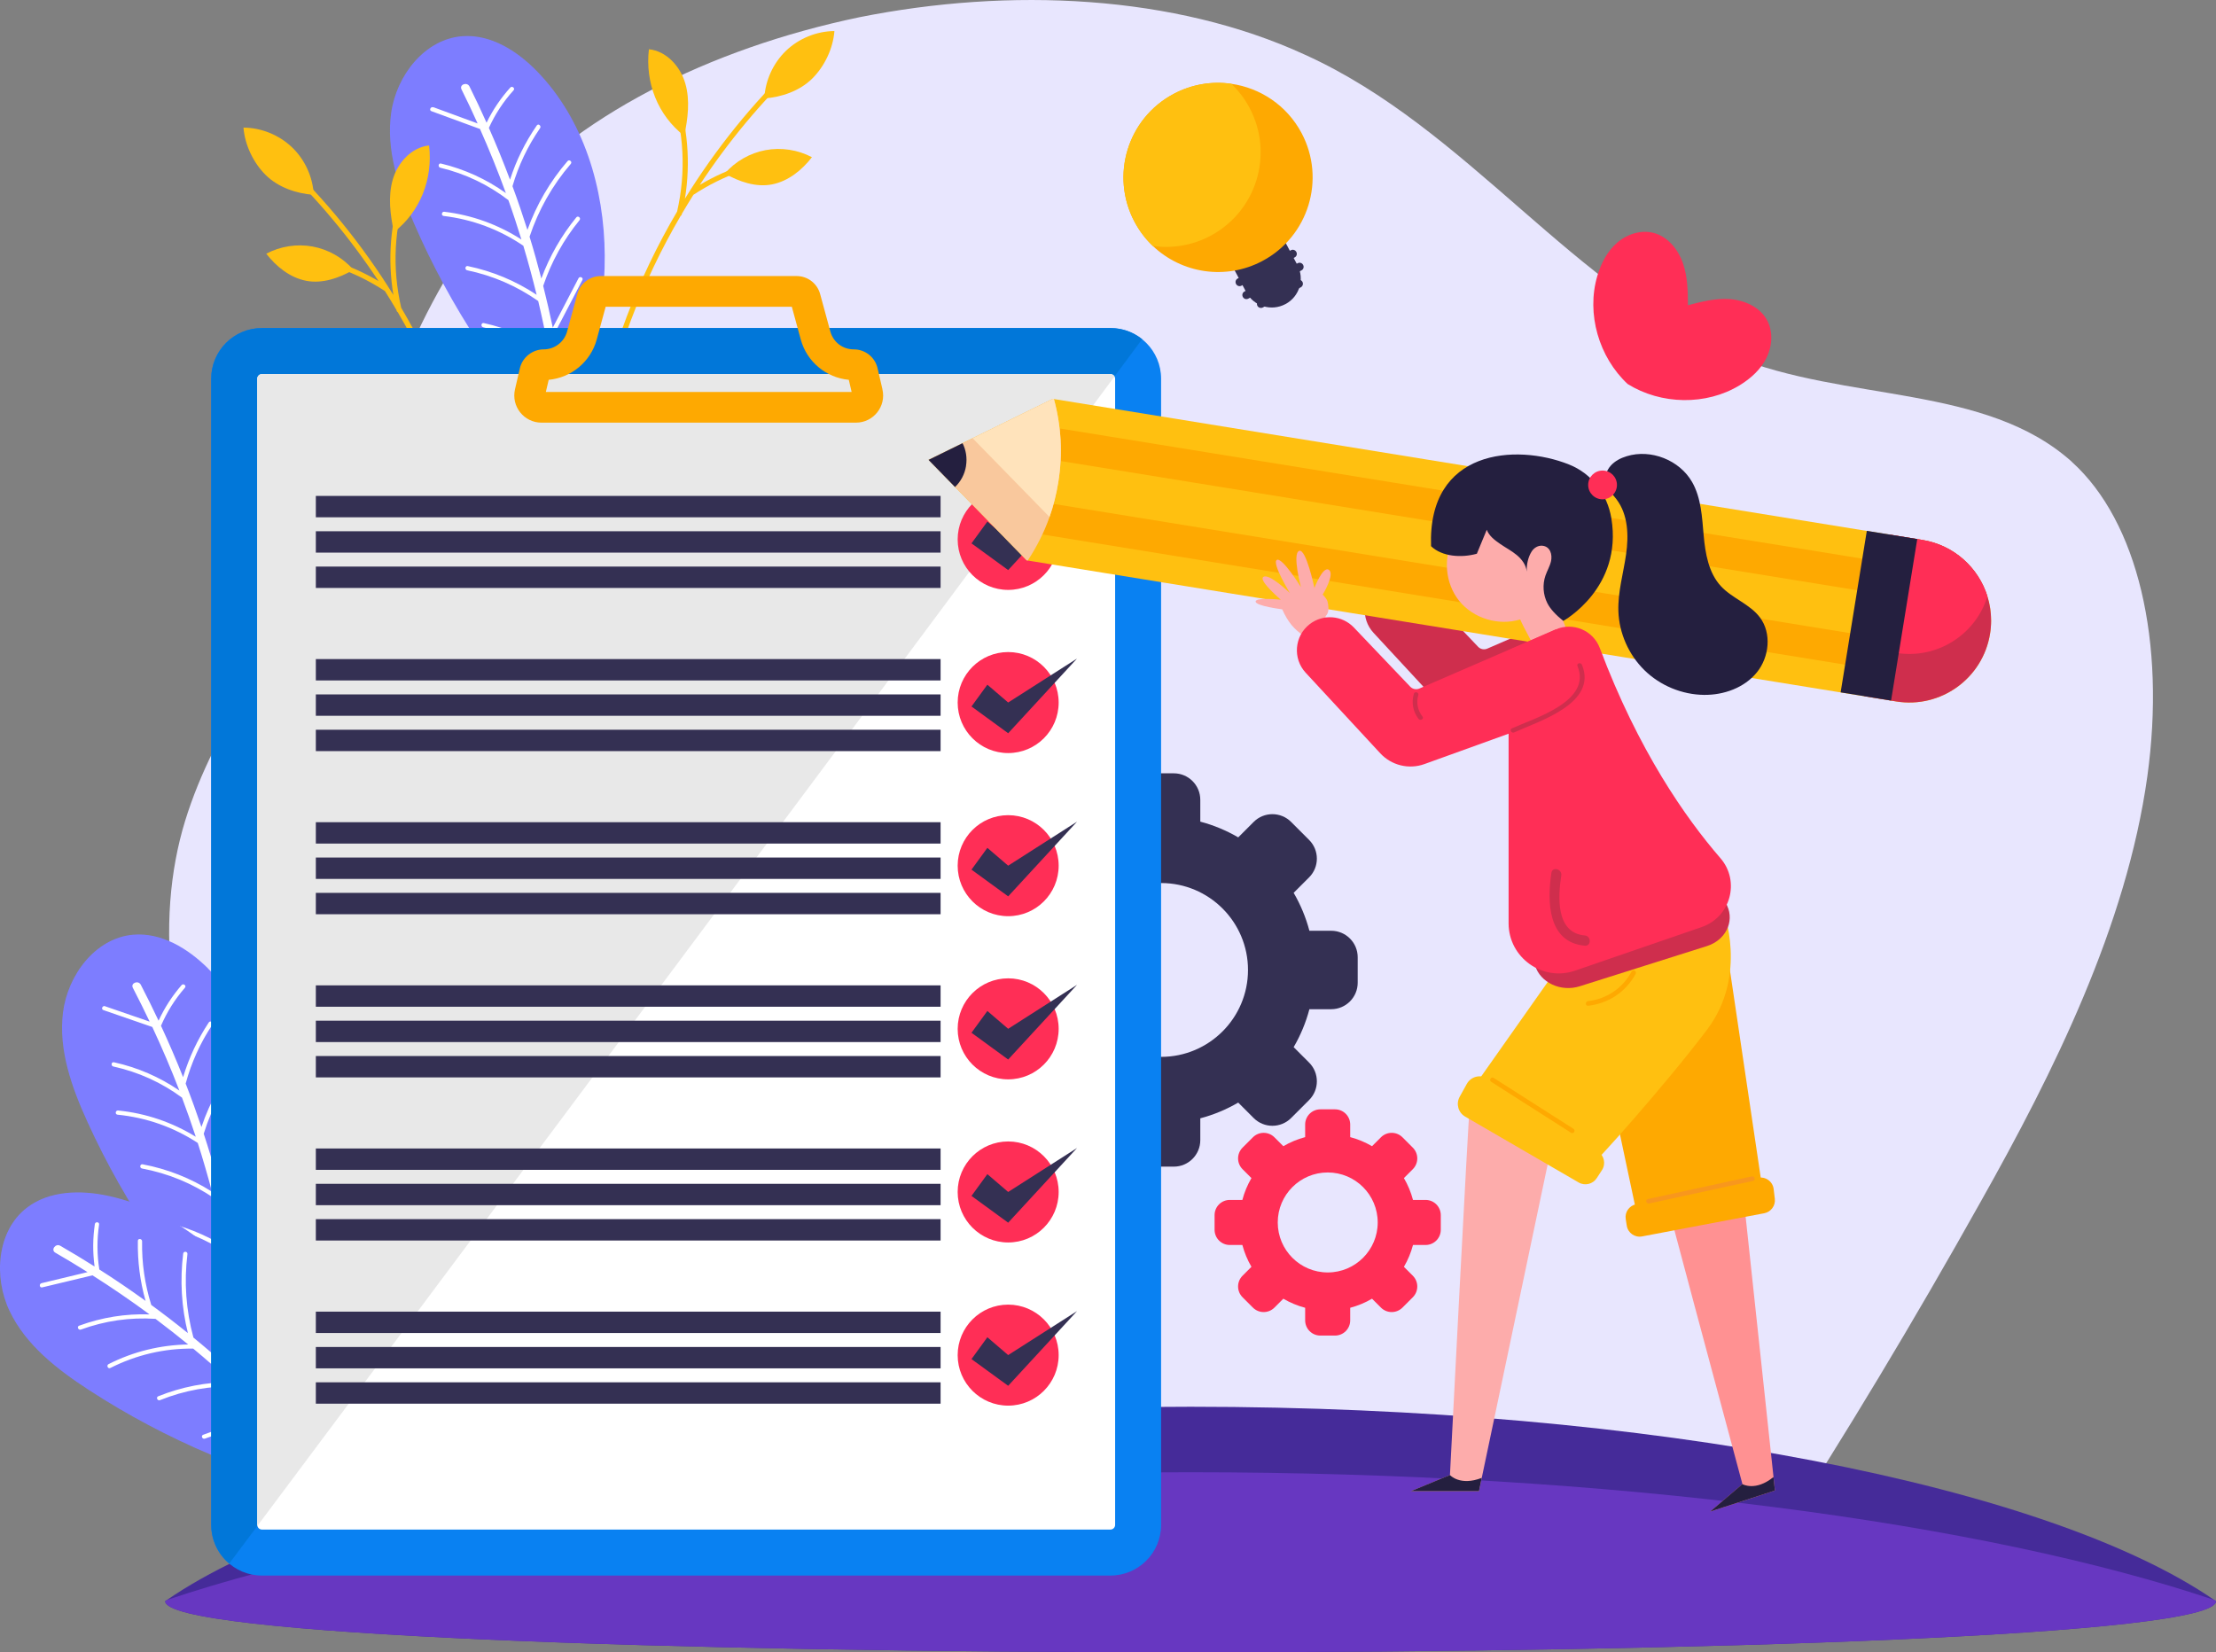 <svg width="763" height="569" viewBox="0 0 763 569" fill="none" xmlns="http://www.w3.org/2000/svg">
<rect x="0" y="0" width="763" height="569" fill="#808080" stroke="none"/>
<g clip-path="url(#clip0_131_150)">
<path d="M713.417 159.074C683.626 132.287 635.983 138.619 596.496 122.572C541.978 100.337 505.536 44.309 449.367 18.868C404.256 -1.924 347.622 -4.408 295.828 5.948C243.97 16.8 197.785 40.029 169.436 73.373C140.558 107.279 130.254 152.149 112.242 189.709C96.232 223.038 74.149 248.863 63.733 282.705C53.348 316.546 56.105 363.933 85.752 413.597C107.594 449.971 141.039 480.654 174.741 502.777C193.218 515.04 212.064 525.252 231.134 533.764H609.765C610.358 532.85 610.951 531.937 611.544 531.023C635.342 494.216 658.883 455.117 682.056 413.693C706.991 369.384 732.183 318.838 739.346 267.443C745.789 221.066 736.093 179.594 713.385 159.074H713.417Z" fill="#E8E6FE"/>
<path d="M763 551.382C763 574.867 56.874 574.867 56.874 551.382C57.082 551.238 57.291 551.093 57.499 550.965C114.245 511.93 250.653 484.437 409.929 484.437C569.205 484.437 705.613 511.93 762.375 550.965C762.583 551.093 762.792 551.238 763 551.382Z" fill="#452B99"/>
<path d="M763 551.382C763 574.867 56.874 574.867 56.874 551.382C57.082 551.238 57.291 551.094 57.499 550.965C136.793 524.306 265.108 506.993 409.929 506.993C554.75 506.993 683.081 524.306 762.375 550.965C762.583 551.094 762.792 551.238 763 551.382Z" fill="#6737C1"/>
<path d="M442.573 104.73C437.717 107.311 431.675 105.467 429.095 100.61L421.82 86.919L439.432 77.557L446.707 91.248C449.287 96.105 447.444 102.149 442.589 104.73H442.573Z" fill="#343053"/>
<path d="M426.14 95.917L444.481 86.169C445.147 85.816 445.97 86.068 446.323 86.734L446.354 86.79C446.707 87.456 446.455 88.279 445.79 88.633L427.448 98.38C426.783 98.734 425.96 98.481 425.606 97.816L425.576 97.76C425.223 97.094 425.475 96.27 426.14 95.917Z" fill="#343053"/>
<path d="M428.484 100.382L446.825 90.635C447.49 90.281 448.314 90.534 448.667 91.199L448.697 91.255C449.051 91.921 448.798 92.745 448.133 93.098L429.792 102.846C429.127 103.199 428.303 102.947 427.95 102.281L427.92 102.225C427.567 101.559 427.819 100.736 428.484 100.382Z" fill="#343053"/>
<path d="M447.877 98.943L434.816 105.884C434.143 106.237 433.294 105.98 432.941 105.307C432.589 104.634 432.845 103.784 433.518 103.431L446.579 96.49C447.252 96.137 448.101 96.394 448.454 97.067C448.807 97.74 448.55 98.59 447.877 98.943Z" fill="#343053"/>
<path d="M448.15 45.816C456.579 61.703 450.553 81.421 434.672 89.869C421.964 96.618 406.82 94.101 396.948 84.707C394.465 82.367 392.333 79.577 390.634 76.387C382.205 60.501 388.215 40.783 404.112 32.334C410.442 28.968 417.365 27.91 423.951 28.856C433.903 30.266 443.069 36.262 448.15 45.816Z" fill="#FEA901"/>
<path d="M430.249 37.16C438.679 53.046 432.653 72.764 416.772 81.212C410.442 84.579 403.519 85.637 396.948 84.707C394.465 82.367 392.333 79.577 390.634 76.387C382.205 60.501 388.215 40.783 404.112 32.334C410.442 28.968 417.365 27.91 423.951 28.856C426.435 31.196 428.567 33.986 430.249 37.16Z" fill="#FFC010"/>
<path d="M71.681 333.538C64.743 326.645 55.528 321.002 45.785 321.884C32.852 323.038 23.285 335.783 21.682 348.688C20.096 361.593 24.679 374.417 30.064 386.248C43.188 415.136 61.457 441.667 83.781 464.222C90.896 442.276 96.697 419.544 96.136 396.476C95.575 373.407 88.043 349.794 71.665 333.555L71.681 333.538Z" fill="#7D7DFF"/>
<path d="M36.137 346.508C41.265 348.271 46.394 350.05 51.522 351.814C49.663 347.918 47.756 344.039 45.752 340.191C44.871 338.524 47.611 337.45 48.477 339.117C50.608 343.205 52.643 347.341 54.599 351.493C56.65 347.037 59.294 342.965 62.531 339.23C63.156 338.524 64.294 339.438 63.669 340.143C60.239 344.103 57.499 348.447 55.432 353.241C58.14 359.076 60.672 364.975 63.044 370.939C65.063 364.238 68.012 357.954 71.906 352.07C72.435 351.285 73.573 352.215 73.044 352.984C68.909 359.22 65.88 365.953 63.925 373.151C65.848 378.088 67.659 383.09 69.358 388.108C72.323 379.355 76.794 371.307 82.723 364.141C83.316 363.42 84.47 364.334 83.861 365.055C77.627 372.59 73.044 381.102 70.143 390.416C71.698 395.145 73.124 399.922 74.486 404.732C77.178 397.021 81.056 389.903 86.12 383.443C86.697 382.705 87.851 383.619 87.258 384.356C81.858 391.25 77.835 398.896 75.191 407.232C76.489 411.978 77.675 416.755 78.765 421.548L87.306 404.363C87.723 403.513 89.069 404.09 88.652 404.94C85.527 411.224 82.418 417.492 79.293 423.776C82.947 440.272 85.399 457.072 86.553 474.017C86.681 475.893 83.781 476.261 83.653 474.37C82.659 459.862 80.704 445.498 77.883 431.311C70.816 426.71 63.092 423.552 54.807 421.885C53.877 421.692 54.086 420.25 55.015 420.442C63.044 422.061 70.56 425.059 77.483 429.355C76.313 423.712 75.031 418.085 73.573 412.507C66.073 407.457 57.803 404.058 48.893 402.391C47.964 402.215 48.172 400.772 49.102 400.948C57.659 402.551 65.688 405.742 72.996 410.391C71.489 404.748 69.871 399.137 68.092 393.59C59.743 388.124 50.384 384.853 40.464 383.859C39.519 383.763 39.727 382.321 40.672 382.417C50.239 383.379 59.246 386.456 67.403 391.458C65.912 386.937 64.342 382.449 62.659 377.976C55.56 372.75 47.627 369.159 39.022 367.268C38.108 367.059 38.301 365.616 39.23 365.809C47.371 367.604 54.919 370.874 61.762 375.555C58.909 368.149 55.8 360.855 52.435 353.657C46.826 351.718 41.217 349.778 35.592 347.838C34.695 347.533 35.288 346.187 36.169 346.491L36.137 346.508Z" fill="white"/>
<path d="M37.307 411.817C27.756 409.749 16.955 409.942 9.215 415.921C-1.074 423.856 -2.292 439.743 3.301 451.478C8.894 463.212 19.663 471.548 30.544 478.634C57.13 495.931 86.809 508.467 117.754 515.489C111.969 493.158 104.63 470.859 91.761 451.718C78.893 432.577 59.839 416.707 37.307 411.817Z" fill="#7D7DFF"/>
<path d="M14.327 441.875C19.599 440.609 24.871 439.342 30.144 438.076C26.49 435.783 22.788 433.539 19.038 431.375C17.404 430.429 19.134 428.073 20.753 429.002C24.743 431.295 28.686 433.699 32.564 436.136C31.907 431.279 31.939 426.421 32.66 421.532C32.804 420.602 34.262 420.763 34.118 421.692C33.349 426.87 33.381 432.016 34.198 437.162C39.615 440.609 44.919 444.232 50.127 447.983C48.22 441.25 47.339 434.357 47.467 427.303C47.483 426.357 48.941 426.534 48.925 427.463C48.797 434.95 49.855 442.244 52.083 449.378C56.361 452.504 60.576 455.742 64.695 459.076C62.483 450.099 61.938 440.913 63.076 431.696C63.188 430.766 64.646 430.91 64.534 431.856C63.332 441.555 64.053 451.205 66.602 460.615C70.464 463.773 74.23 467.028 77.948 470.346C76.073 462.395 75.512 454.299 76.313 446.139C76.409 445.194 77.867 445.354 77.771 446.3C76.922 455.021 77.643 463.629 79.886 472.077C83.54 475.38 87.098 478.778 90.591 482.225L88.556 463.148C88.46 462.218 89.902 461.978 89.999 462.924C90.736 469.897 91.489 476.871 92.226 483.844C104.181 495.787 115.271 508.628 125.351 522.302C126.472 523.825 124.213 525.685 123.091 524.162C114.453 512.459 105.094 501.398 95.079 490.962C86.649 490.882 78.444 492.372 70.56 495.418C69.678 495.755 69.069 494.424 69.951 494.088C77.595 491.138 85.543 489.615 93.7 489.519C89.678 485.383 85.576 481.343 81.345 477.416C72.306 477.191 63.509 478.778 55.095 482.161C54.214 482.513 53.605 481.183 54.486 480.83C62.579 477.576 71.04 475.941 79.694 475.941C75.399 471.997 71.025 468.134 66.521 464.415C56.538 464.302 46.906 466.579 37.996 471.083C37.147 471.516 36.554 470.17 37.387 469.753C45.961 465.409 55.224 463.164 64.791 462.988C61.105 459.974 57.355 457.04 53.541 454.171C44.743 453.594 36.137 454.828 27.852 457.858C26.971 458.179 26.362 456.848 27.243 456.527C35.064 453.658 43.205 452.359 51.49 452.632C45.111 447.935 38.557 443.446 31.843 439.182C26.073 440.561 20.288 441.955 14.519 443.334C13.606 443.558 13.381 442.1 14.295 441.891L14.327 441.875Z" fill="white"/>
<path d="M184.965 24.607C178.154 17.586 169.052 11.767 159.292 12.456C146.328 13.37 136.536 25.922 134.693 38.779C132.85 51.635 137.209 64.556 142.353 76.483C154.917 105.627 172.689 132.495 194.564 155.483C202.112 133.681 208.346 111.062 208.218 87.993C208.106 64.925 201.022 41.167 184.965 24.607Z" fill="#7D7DFF"/>
<path d="M149.18 36.903L164.452 42.514C162.674 38.57 160.847 34.659 158.908 30.795C158.058 29.112 160.815 28.102 161.648 29.769C163.699 33.889 165.654 38.057 167.529 42.257C169.677 37.849 172.385 33.825 175.702 30.154C176.327 29.449 177.465 30.394 176.824 31.1C173.314 34.979 170.494 39.292 168.331 44.037C170.927 49.92 173.346 55.867 175.606 61.879C177.753 55.21 180.83 48.99 184.837 43.187C185.366 42.418 186.487 43.363 185.958 44.133C181.712 50.289 178.539 56.958 176.455 64.123C178.298 69.109 179.997 74.127 181.6 79.176C184.725 70.472 189.356 62.52 195.413 55.483C196.022 54.761 197.16 55.707 196.535 56.429C190.157 63.835 185.414 72.267 182.337 81.517C183.811 86.278 185.141 91.087 186.391 95.913C189.228 88.25 193.25 81.212 198.426 74.864C199.019 74.127 200.141 75.073 199.548 75.81C194.019 82.591 189.853 90.174 187.032 98.445C188.234 103.207 189.324 108.016 190.333 112.825L199.195 95.816C199.628 94.983 200.958 95.592 200.526 96.426C197.288 102.646 194.051 108.866 190.814 115.07C194.147 131.645 196.279 148.478 197.112 165.439C197.208 167.314 194.292 167.619 194.196 165.727C193.49 151.203 191.808 136.791 189.244 122.572C182.257 117.843 174.612 114.524 166.359 112.697C165.446 112.489 165.67 111.046 166.584 111.254C174.58 113.034 182.032 116.176 188.891 120.6C187.833 114.925 186.648 109.282 185.317 103.672C177.914 98.478 169.709 94.919 160.847 93.075C159.917 92.883 160.158 91.44 161.071 91.632C169.597 93.412 177.561 96.73 184.773 101.523C183.378 95.849 181.872 90.222 180.189 84.627C171.936 79.016 162.658 75.553 152.754 74.367C151.808 74.255 152.049 72.812 152.978 72.924C162.529 74.062 171.472 77.317 179.532 82.479C178.122 77.926 176.648 73.405 175.045 68.917C168.042 63.562 160.19 59.811 151.616 57.759C150.703 57.535 150.927 56.092 151.84 56.316C159.949 58.256 167.433 61.687 174.18 66.496C171.472 59.042 168.507 51.683 165.27 44.421C159.693 42.37 154.116 40.334 148.539 38.282C147.658 37.961 148.267 36.63 149.148 36.951L149.18 36.903Z" fill="white"/>
<path d="M96.216 56.076C95.383 55.291 96.633 54.04 97.466 54.826C112.13 68.725 124.854 84.483 135.446 101.572C133.395 89.18 134.405 76.58 138.459 64.573C138.828 63.498 140.543 63.963 140.174 65.037C135.687 78.327 134.982 92.306 138.139 105.964C151.776 129.065 161.52 154.442 166.648 180.909C166.872 182.031 165.157 182.496 164.933 181.389C159.869 155.291 150.318 130.283 136.953 107.503C136.761 107.407 136.6 107.231 136.536 106.958C136.52 106.878 136.504 106.798 136.488 106.718C135.19 104.537 133.892 102.373 132.53 100.225C122.258 93.508 110.735 89.452 98.508 88.33C97.386 88.234 97.37 86.455 98.508 86.551C109.838 87.593 120.575 91.055 130.334 96.794C120.575 82.014 109.165 68.324 96.232 56.06L96.216 56.076Z" fill="#FFC010"/>
<path d="M121.697 92.915C118.091 88.779 113.059 85.894 107.658 84.9C102.258 83.906 96.537 84.787 91.681 87.368C95.143 91.841 99.87 95.624 105.431 96.698C110.992 97.772 116.809 95.752 121.713 92.899L121.697 92.915Z" fill="#FFC010"/>
<path d="M108.027 67.089C107.723 60.949 104.982 54.954 100.527 50.706C96.072 46.458 89.983 43.989 83.829 43.941C84.309 49.92 87.226 56.044 91.489 60.276C95.752 64.492 102.034 66.672 108.011 67.089H108.027Z" fill="#FFC010"/>
<path d="M135.639 79.946C134.373 73.999 133.539 67.73 135.222 61.879C136.905 56.028 141.68 50.706 147.738 50.096C149.1 61.591 144.757 72.828 135.639 79.946Z" fill="#FFC010"/>
<path d="M274.963 22.844C275.797 22.058 274.531 20.808 273.713 21.593C259.082 35.524 246.39 51.315 235.829 68.42C237.849 56.028 236.823 43.428 232.737 31.436C232.368 30.362 230.653 30.827 231.022 31.917C235.541 45.207 236.262 59.186 233.137 72.844C219.548 95.961 209.868 121.37 204.788 147.853C204.58 148.975 206.279 149.44 206.503 148.318C211.503 122.203 221.022 97.179 234.339 74.367C234.531 74.271 234.692 74.095 234.756 73.822C234.772 73.742 234.788 73.662 234.804 73.582C236.086 71.401 237.4 69.221 238.746 67.089C249.002 60.356 260.509 56.268 272.736 55.13C273.858 55.018 273.874 53.255 272.736 53.351C261.406 54.425 250.669 57.903 240.942 63.658C250.669 48.862 262.063 35.14 274.963 22.86V22.844Z" fill="#FFC010"/>
<path d="M249.563 59.747C253.169 55.595 258.185 52.71 263.585 51.7C268.986 50.69 274.707 51.572 279.563 54.136C276.101 58.609 271.39 62.408 265.829 63.498C260.284 64.588 254.435 62.569 249.547 59.747H249.563Z" fill="#FFC010"/>
<path d="M263.169 33.889C263.473 27.75 266.198 21.754 270.621 17.49C275.06 13.226 281.149 10.741 287.303 10.693C286.838 16.672 283.938 22.812 279.675 27.044C275.412 31.276 269.146 33.472 263.153 33.889H263.169Z" fill="#FFC010"/>
<path d="M235.589 46.794C236.839 40.831 237.656 34.579 235.958 28.727C234.259 22.876 229.467 17.57 223.426 16.961C222.096 28.455 226.455 39.693 235.589 46.778V46.794Z" fill="#FFC010"/>
<path d="M532.219 214.638L512.107 223.358C511.001 223.839 509.719 223.583 508.902 222.701L489.511 202.342C485.473 198.11 478.902 197.629 474.287 201.22C469.031 205.308 468.406 213.034 472.925 217.924L498.613 245.673C502.492 249.857 508.485 251.316 513.838 249.376L532.219 242.74V214.638Z" fill="#CF2E4D"/>
<path d="M458.358 320.522H450.842C449.624 315.889 447.781 311.512 445.425 307.456L450.746 302.134C454.303 298.575 454.303 292.804 450.746 289.245L444.544 283.041C440.986 279.483 435.217 279.483 431.659 283.041L426.339 288.364C422.301 286.007 417.91 284.164 413.278 282.945V275.427C413.278 270.393 409.192 266.305 404.16 266.305H395.394C390.362 266.305 386.276 270.393 386.276 275.427V282.945C381.644 284.164 377.269 286.007 373.215 288.364L367.894 283.041C364.337 279.483 358.568 279.483 355.01 283.041L348.808 289.245C345.251 292.804 345.251 298.575 348.808 302.134L354.129 307.456C351.773 311.496 349.93 315.889 348.712 320.522H341.196C336.164 320.522 332.078 324.609 332.078 329.643V338.412C332.078 343.446 336.164 347.534 341.196 347.534H348.712C349.93 352.167 351.773 356.543 354.129 360.599L348.808 365.921C345.251 369.48 345.251 375.251 348.808 378.81L355.01 385.014C358.568 388.573 364.337 388.573 367.894 385.014L373.215 379.692C377.253 382.048 381.644 383.892 386.276 385.11V392.628C386.276 397.662 390.362 401.75 395.394 401.75H404.16C409.192 401.75 413.278 397.662 413.278 392.628V385.11C417.91 383.892 422.285 382.048 426.339 379.692L431.659 385.014C435.217 388.573 440.986 388.573 444.544 385.014L450.746 378.81C454.303 375.251 454.303 369.48 450.746 365.921L445.425 360.599C447.781 356.559 449.624 352.167 450.842 347.534H458.358C463.39 347.534 467.476 343.446 467.476 338.412V329.643C467.476 324.609 463.39 320.522 458.358 320.522ZM399.785 363.949C383.263 363.949 369.866 350.547 369.866 334.02C369.866 317.492 383.263 304.09 399.785 304.09C416.307 304.09 429.704 317.492 429.704 334.02C429.704 350.547 416.307 363.949 399.785 363.949Z" fill="#343053"/>
<path d="M490.841 413.212H486.514C485.809 410.551 484.752 408.018 483.389 405.693L486.45 402.632C488.501 400.58 488.501 397.261 486.45 395.209L482.893 391.65C480.841 389.598 477.524 389.598 475.473 391.65L472.412 394.712C470.088 393.35 467.572 392.292 464.896 391.586V387.258C464.896 384.356 462.556 382.016 459.656 382.016H454.624C451.723 382.016 449.384 384.356 449.384 387.258V391.586C446.723 392.292 444.191 393.35 441.868 394.712L438.807 391.65C436.756 389.598 433.438 389.598 431.387 391.65L427.829 395.209C425.778 397.261 425.778 400.58 427.829 402.632L430.89 405.693C429.528 408.018 428.47 410.535 427.765 413.212H423.438C420.538 413.212 418.198 415.552 418.198 418.454V423.488C418.198 426.389 420.538 428.73 423.438 428.73H427.765C428.47 431.391 429.528 433.924 430.89 436.248L427.829 439.31C425.778 441.362 425.778 444.681 427.829 446.733L431.387 450.291C433.438 452.343 436.756 452.343 438.807 450.291L441.868 447.229C444.191 448.592 446.707 449.65 449.384 450.355V454.684C449.384 457.585 451.723 459.926 454.624 459.926H459.656C462.556 459.926 464.896 457.585 464.896 454.684V450.355C467.556 449.65 470.088 448.592 472.412 447.229L475.473 450.291C477.524 452.343 480.841 452.343 482.893 450.291L486.45 446.733C488.501 444.681 488.501 441.362 486.45 439.31L483.389 436.248C484.752 433.924 485.809 431.407 486.514 428.73H490.841C493.742 428.73 496.081 426.389 496.081 423.488V418.454C496.081 415.552 493.742 413.212 490.841 413.212ZM457.156 438.188C447.653 438.188 439.945 430.477 439.945 420.971C439.945 411.465 447.653 403.754 457.156 403.754C466.659 403.754 474.367 411.465 474.367 420.971C474.367 430.477 466.659 438.188 457.156 438.188Z" fill="#FF2E56"/>
<path d="M382.333 112.97H90.175C80.537 112.97 72.723 120.786 72.723 130.427V525.108C72.723 534.749 80.537 542.565 90.175 542.565H382.333C391.972 542.565 399.785 534.749 399.785 525.108V130.427C399.785 120.786 391.972 112.97 382.333 112.97Z" fill="#0981F2"/>
<path d="M393.247 116.801C390.218 120.905 387.045 125.185 383.744 129.642C306.309 234.131 158.09 432.529 88.62 525.476C85.175 530.061 81.938 534.389 78.925 538.445C78.893 538.429 78.861 538.397 78.829 538.365C75.095 535.159 72.723 530.414 72.723 525.108V130.411C72.723 120.777 80.543 112.97 90.175 112.97H382.333C386.244 112.97 389.849 114.252 392.766 116.416C392.926 116.545 393.086 116.673 393.247 116.801Z" fill="#0177D9"/>
<path d="M383.952 130.427V525.124C383.952 526.005 383.231 526.727 382.349 526.727H90.191C89.309 526.727 88.588 526.005 88.588 525.124V130.427C88.588 129.546 89.309 128.824 90.191 128.824L382.349 128.824C383.231 128.824 383.952 129.546 383.952 130.427Z" fill="white"/>
<path d="M383.744 129.642C306.309 234.131 158.09 432.529 88.62 525.476C88.604 525.412 88.588 525.332 88.588 525.252C88.572 525.204 88.572 525.156 88.572 525.108V130.411C88.572 129.53 89.293 128.808 90.175 128.808H382.333C382.702 128.808 383.022 128.921 383.295 129.129C383.487 129.257 383.647 129.434 383.744 129.642Z" fill="#E8E8E8"/>
<path d="M347.126 203.143C337.526 203.143 329.738 195.352 329.738 185.75C329.738 176.147 337.526 168.356 347.126 168.356C356.725 168.356 364.513 176.147 364.513 185.75C364.513 195.352 356.725 203.143 347.126 203.143Z" fill="#FF2E56"/>
<path d="M339.962 179.61L347.126 185.75L370.843 170.585L347.126 196.314L334.498 187.113L339.962 179.61Z" fill="#343053"/>
<path d="M323.857 170.777H108.748V178.135H323.857V170.777Z" fill="#343053"/>
<path d="M323.857 182.945H108.748V190.303H323.857V182.945Z" fill="#343053"/>
<path d="M323.857 195.112H108.748V202.47H323.857V195.112Z" fill="#343053"/>
<path d="M347.126 259.332C337.526 259.332 329.738 251.541 329.738 241.938C329.738 232.336 337.526 224.545 347.126 224.545C356.725 224.545 364.513 232.336 364.513 241.938C364.513 251.541 356.725 259.332 347.126 259.332Z" fill="#FF2E56"/>
<path d="M339.962 235.782L347.126 241.922L370.843 226.773L347.126 252.502L334.498 243.285L339.962 235.782Z" fill="#343053"/>
<path d="M323.857 226.965H108.748V234.323H323.857V226.965Z" fill="#343053"/>
<path d="M323.857 239.133H108.748V246.491H323.857V239.133Z" fill="#343053"/>
<path d="M323.857 251.3H108.748V258.658H323.857V251.3Z" fill="#343053"/>
<path d="M347.126 315.504C337.526 315.504 329.738 307.713 329.738 298.11C329.738 288.508 337.526 280.717 347.126 280.717C356.725 280.717 364.513 288.508 364.513 298.11C364.513 307.713 356.725 315.504 347.126 315.504Z" fill="#FF2E56"/>
<path d="M339.962 291.97L347.126 298.11L370.843 282.945L347.126 308.675L334.498 299.473L339.962 291.97Z" fill="#343053"/>
<path d="M323.857 283.137H108.748V290.496H323.857V283.137Z" fill="#343053"/>
<path d="M323.857 295.305H108.748V302.663H323.857V295.305Z" fill="#343053"/>
<path d="M323.857 307.472H108.748V314.831H323.857V307.472Z" fill="#343053"/>
<path d="M347.126 371.692C337.526 371.692 329.738 363.901 329.738 354.299C329.738 344.696 337.526 336.905 347.126 336.905C356.725 336.905 364.513 344.696 364.513 354.299C364.513 363.901 356.725 371.692 347.126 371.692Z" fill="#FF2E56"/>
<path d="M339.962 348.143L347.126 354.282L370.843 339.133L347.126 364.863L334.498 355.645L339.962 348.143Z" fill="#343053"/>
<path d="M323.857 339.326H108.748V346.684H323.857V339.326Z" fill="#343053"/>
<path d="M323.857 351.493H108.748V358.851H323.857V351.493Z" fill="#343053"/>
<path d="M323.857 363.661H108.748V371.019H323.857V363.661Z" fill="#343053"/>
<path d="M347.126 427.864C337.526 427.864 329.738 420.073 329.738 410.471C329.738 400.868 337.526 393.077 347.126 393.077C356.725 393.077 364.513 400.868 364.513 410.471C364.513 420.073 356.725 427.864 347.126 427.864Z" fill="#FF2E56"/>
<path d="M339.962 404.331L347.126 410.471L370.843 395.322L347.126 421.051L334.498 411.833L339.962 404.331Z" fill="#343053"/>
<path d="M323.857 395.498H108.748V402.856H323.857V395.498Z" fill="#343053"/>
<path d="M323.857 407.665H108.748V415.023H323.857V407.665Z" fill="#343053"/>
<path d="M323.857 419.833H108.748V427.191H323.857V419.833Z" fill="#343053"/>
<path d="M347.126 484.053C337.526 484.053 329.738 476.262 329.738 466.659C329.738 457.057 337.526 449.266 347.126 449.266C356.725 449.266 364.513 457.057 364.513 466.659C364.513 476.262 356.725 484.053 347.126 484.053Z" fill="#FF2E56"/>
<path d="M339.962 460.503L347.126 466.643L370.843 451.494L347.126 477.223L334.498 468.022L339.962 460.503Z" fill="#343053"/>
<path d="M323.857 451.686H108.748V459.044H323.857V451.686Z" fill="#343053"/>
<path d="M323.857 463.854H108.748V471.212H323.857V463.854Z" fill="#343053"/>
<path d="M323.857 476.021H108.748V483.379H323.857V476.021Z" fill="#343053"/>
<path d="M303.841 134.066L302.158 126.804C301.277 123.005 297.896 120.312 293.985 120.312C290.075 120.312 286.886 117.779 285.893 114.124L282.383 101.251C281.39 97.596 278.072 95.063 274.29 95.063H206.872C203.09 95.063 199.772 97.596 198.779 101.251L195.269 114.124C194.276 117.779 190.958 120.312 187.176 120.312C183.394 120.312 179.885 123.005 179.003 126.804L177.321 134.066C175.959 139.934 180.414 145.544 186.423 145.544H294.723C300.748 145.544 305.203 139.934 303.825 134.066H303.841ZM187.946 134.98L188.923 130.796C196.711 130.075 203.378 124.56 205.461 116.913L208.538 105.644H272.64L275.717 116.913C277.8 124.576 284.466 130.075 292.255 130.796L293.232 134.98H187.962H187.946Z" fill="#FEA901"/>
<path d="M608.307 123.053C610.278 118.997 610.535 113.964 608.307 110.052C605.807 105.66 600.599 103.351 595.551 102.999C590.695 102.662 585.888 103.864 581.176 105.115C581.16 100.241 581.064 95.288 579.477 90.687C577.827 85.894 574.253 81.485 569.349 80.203C564.991 79.064 560.199 80.635 556.802 83.585C553.388 86.535 551.241 90.719 549.975 95.047C546.145 108.08 550.536 123.021 560.423 132.239C571.897 139.389 587.458 139.725 599.044 132.64C602.891 130.283 606.368 127.109 608.323 123.053H608.307Z" fill="#FF2E56"/>
<path d="M685.197 218.261C683.947 225.939 679.716 232.384 673.867 236.616C668.018 240.816 660.566 242.804 652.906 241.553L353.488 192.964L319.706 158.353L362.494 137.353L661.912 185.942C677.248 188.427 687.697 202.903 685.197 218.261Z" fill="#FFC010"/>
<path d="M685.565 213.708C685.565 215.199 685.453 216.722 685.197 218.261C682.713 233.618 668.242 244.038 652.89 241.554L641.896 239.758L644.54 223.471L650.903 184.147L661.912 185.942C672.793 187.706 681.223 195.497 684.299 205.372C685.117 208.017 685.565 210.822 685.565 213.708Z" fill="#CF2E4D"/>
<path d="M684.299 205.372C680.229 218.581 666.928 227.11 652.89 224.833L644.541 223.471L650.903 184.147L661.912 185.942C672.793 187.706 681.223 195.497 684.299 205.372Z" fill="#FF2E56"/>
<path d="M648.21 193.525L642.297 230.027L358.92 184.051C360.475 180.7 361.757 177.173 362.782 173.534C363.439 171.146 363.968 168.709 364.385 166.208C364.802 163.707 365.042 161.239 365.186 158.754C365.379 154.971 365.266 151.219 364.85 147.548L648.226 193.525H648.21Z" fill="#FEA901"/>
<path d="M646.447 204.394L644.06 219.174L362.782 173.534C363.439 171.146 363.968 168.709 364.385 166.208C364.802 163.707 365.042 161.239 365.186 158.754L646.463 204.394H646.447Z" fill="#FFC010"/>
<path d="M364.369 166.192C363.712 170.28 362.702 174.24 361.356 178.023C359.465 183.393 356.917 188.427 353.856 193.028L353.488 192.964L328.825 167.699L319.706 158.369L331.437 152.614L334.898 150.915L362.51 137.353L362.879 137.417C365.362 146.506 365.987 156.269 364.369 166.192Z" fill="#F9C89D"/>
<path d="M364.369 166.192C363.712 170.28 362.702 174.24 361.356 178.023L335.972 152.021L334.898 150.915L362.51 137.353L362.879 137.417C365.362 146.506 365.987 156.269 364.369 166.192Z" fill="#FFE3BB"/>
<path d="M332.623 160.469C332.158 163.339 330.796 165.84 328.825 167.715L319.706 158.369L331.421 152.614C332.607 154.971 333.055 157.68 332.607 160.453L332.623 160.469Z" fill="#241F3F"/>
<path d="M598.564 395.819L610.647 508.644L611.144 513.293L588.836 520.539L599.942 511.081C599.942 511.081 567.122 389.07 567.491 389.23L598.58 395.803L598.564 395.819Z" fill="#FF9192"/>
<path d="M533.533 397.903L510.184 508.948L509.222 513.533H485.761L499.238 507.971C499.238 507.971 505.697 381.792 506.001 382.048L533.549 397.919L533.533 397.903Z" fill="#FDACAB"/>
<path d="M610.631 508.644L611.128 513.293L588.82 520.539L599.926 511.081C599.926 511.081 604.429 513.71 610.647 508.628L610.631 508.644Z" fill="#241F3F"/>
<path d="M592.154 310.598L606.897 409.926L563.805 419.079L554.382 374.642L592.154 310.598Z" fill="#FEA901"/>
<path d="M563.244 414.735L605.278 405.613C607.874 405.052 610.39 406.848 610.695 409.477L611.096 412.843C611.368 415.184 609.781 417.348 607.474 417.797L565.391 425.78C562.907 426.261 560.503 424.578 560.119 422.077L559.766 419.833C559.382 417.476 560.92 415.232 563.26 414.719L563.244 414.735Z" fill="#FEA901"/>
<path d="M593.291 313.42C593.291 313.42 602.041 335.703 587.747 354.619C573.452 373.552 548.116 401.942 547.363 401.718C546.609 401.494 507.668 373.985 507.668 373.985L535.824 334.02L593.291 313.42Z" fill="#FFC010"/>
<path d="M512.219 371.484L550.231 396.524C552.362 397.935 552.971 400.804 551.577 402.952L549.782 405.71C548.436 407.794 545.68 408.451 543.549 407.2L504.463 384.517C502.091 383.138 501.258 380.124 502.572 377.72L505.04 373.263C506.466 370.682 509.767 369.864 512.219 371.484Z" fill="#FFC010"/>
<path d="M510.184 508.932L509.222 513.517H485.761L499.238 507.955C499.238 507.955 502.7 511.85 510.184 508.932Z" fill="#241F3F"/>
<path d="M456.419 212.185C457.492 211.191 457.492 209.652 457.3 208.193C457.108 206.75 456.723 206.093 455.425 204.763C455.425 204.763 459.672 197.821 457.588 196.266C455.505 194.711 452.573 202.486 452.573 202.486C452.573 202.486 449.672 188.652 447.284 189.71C444.88 190.768 447.941 202.182 447.941 202.182C447.941 202.182 441.483 191.778 439.64 192.82C437.797 193.862 444.143 204.25 444.143 204.25C444.143 204.25 436.739 197.052 434.897 198.751C433.454 200.082 441.002 206.526 441.002 206.526C441.002 206.526 432.397 205.58 432.332 207.135C432.268 208.69 441.483 209.828 441.483 209.828C443.566 214.413 445.505 216.609 449.015 219.062L452.813 219.671L456.258 214.878L456.435 212.169L456.419 212.185Z" fill="#FDACAB"/>
<path d="M593.42 309.14L594.702 311.945C597.234 317.492 594.061 323.792 587.715 325.796L543.901 339.646C537.395 341.698 530.296 338.364 528.533 332.432L527.491 328.938L593.404 309.124L593.42 309.14Z" fill="#CF2E4D"/>
<path d="M556.609 171.963C555.247 170.168 553.436 168.565 552.891 166.369C552.363 164.269 553.148 161.992 554.59 160.373C556.016 158.754 558.036 157.728 560.103 157.103C568.436 154.538 578.292 158.433 582.618 166C585.743 171.466 586.032 178.039 586.593 184.307C587.154 190.575 588.275 197.244 592.538 201.861C596.448 206.077 602.49 208.001 605.951 212.602C610.054 218.052 609.205 226.26 604.91 231.55C600.615 236.84 593.548 239.373 586.721 239.293C579.141 239.213 571.625 236.103 566.208 230.797C560.792 225.491 557.491 218.068 557.234 210.486C557.01 203.897 558.949 197.453 559.878 190.944C560.824 184.419 560.584 177.238 556.609 171.979V171.963Z" fill="#241F3F"/>
<path d="M500.601 185.045C496.787 191.81 497.54 200.883 502.427 206.927C507.315 212.97 516.001 215.615 523.421 213.307C525.007 216.914 527.155 220.296 528.757 223.903C532.299 221.691 536.706 220.521 540.664 219.238C537.251 213.243 536.033 206.109 536.658 199.232C537.074 194.743 538.372 190.239 537.491 185.814C535.985 178.312 528.052 173.198 520.424 173.422C512.78 173.631 504.351 178.376 500.601 185.028V185.045Z" fill="#FDACAB"/>
<path d="M492.732 188.09C496.53 191.729 503.197 192.162 508.501 190.687C509.687 187.914 510.713 185.221 511.914 182.432C512.716 184.564 514.655 186.022 516.546 187.321C518.421 188.619 520.488 189.678 522.235 191.136C523.998 192.595 525.472 194.583 525.68 196.859C525.584 194.487 526.113 191.89 527.379 189.902C528.18 188.652 529.59 187.786 531.065 187.93C533.805 188.203 534.526 190.992 534.045 193.22C533.661 194.968 532.699 196.539 532.122 198.222C531.065 201.3 531.305 204.795 532.763 207.696C533.746 209.631 535.579 211.672 538.26 213.82C538.26 213.82 558.789 202.518 554.814 178.488C553.436 170.152 548.052 163.05 540.199 159.94C521.866 152.646 491.53 154.794 492.732 188.123V188.09Z" fill="#241F3F"/>
<path d="M556.737 166.994C556.737 169.735 554.526 171.947 551.786 171.947C549.045 171.947 546.834 169.735 546.834 166.994C546.834 164.253 549.045 162.04 551.786 162.04C554.526 162.04 556.737 164.253 556.737 166.994Z" fill="#FF2E56"/>
<path d="M519.43 223.904V317.925C519.43 329.787 531.113 338.123 542.315 334.26L585.936 319.239C595.855 315.825 599.237 303.449 592.362 295.513C580.439 281.759 564.093 258.45 550.856 223.214C548.565 217.09 541.61 214.141 535.632 216.77L519.43 223.887V223.904Z" fill="#FF2E56"/>
<path d="M545.68 322.141C535.536 321.259 536.481 308.611 537.571 301.493C537.908 299.265 534.526 298.319 534.174 300.563C532.683 310.262 532.844 324.545 545.68 325.667C547.94 325.86 547.924 322.349 545.68 322.141Z" fill="#CF2E4D"/>
<path d="M535.616 216.786L488.742 237.097C487.636 237.578 486.354 237.321 485.537 236.44L466.146 216.08C462.108 211.848 455.537 211.367 450.922 214.958C445.666 219.046 445.041 226.773 449.56 231.662L475.248 259.412C479.127 263.596 485.12 265.055 490.473 263.115L545.584 243.221L535.616 216.77V216.786Z" fill="#FF2E56"/>
<path d="M544.686 228.921C544.302 227.975 542.747 228.392 543.148 229.354C548.164 241.521 528.437 247.244 520.552 250.835C519.607 251.268 520.424 252.647 521.353 252.214C529.847 248.334 550.167 242.243 544.686 228.921Z" fill="#CF2E4D"/>
<path d="M489.767 246.747C488.117 244.583 487.572 241.986 488.341 239.373C488.63 238.379 487.075 237.963 486.803 238.94C485.937 241.938 486.498 245.08 488.405 247.549C489.03 248.351 490.424 247.549 489.783 246.747H489.767Z" fill="#CF2E4D"/>
<path d="M541.738 388.701C532.587 382.866 523.437 377.03 514.27 371.179C513.389 370.618 512.588 372.013 513.469 372.558C522.62 378.393 531.77 384.228 540.936 390.08C541.818 390.641 542.619 389.246 541.738 388.701Z" fill="#FEA901"/>
<path d="M561.801 334.549C558.741 340.24 553.244 344.023 546.802 344.744C545.792 344.856 545.776 346.46 546.802 346.347C553.805 345.578 559.83 341.586 563.18 335.366C563.676 334.452 562.282 333.651 561.801 334.565V334.549Z" fill="#FEA901"/>
<path d="M603.163 405.117C591.24 407.714 579.301 410.311 567.378 412.908C566.369 413.132 566.801 414.671 567.811 414.446C579.734 411.849 591.673 409.252 603.596 406.655C604.605 406.431 604.172 404.892 603.163 405.117Z" fill="#F8971D"/>
<path d="M642.771 182.807L633.756 238.429L651.125 241.247L660.14 185.625L642.771 182.807Z" fill="#241F3F"/>
</g>
<defs>
<clipPath id="clip0_131_150">
<rect width="763" height="569" fill="white"/>
</clipPath>
</defs>
</svg>
